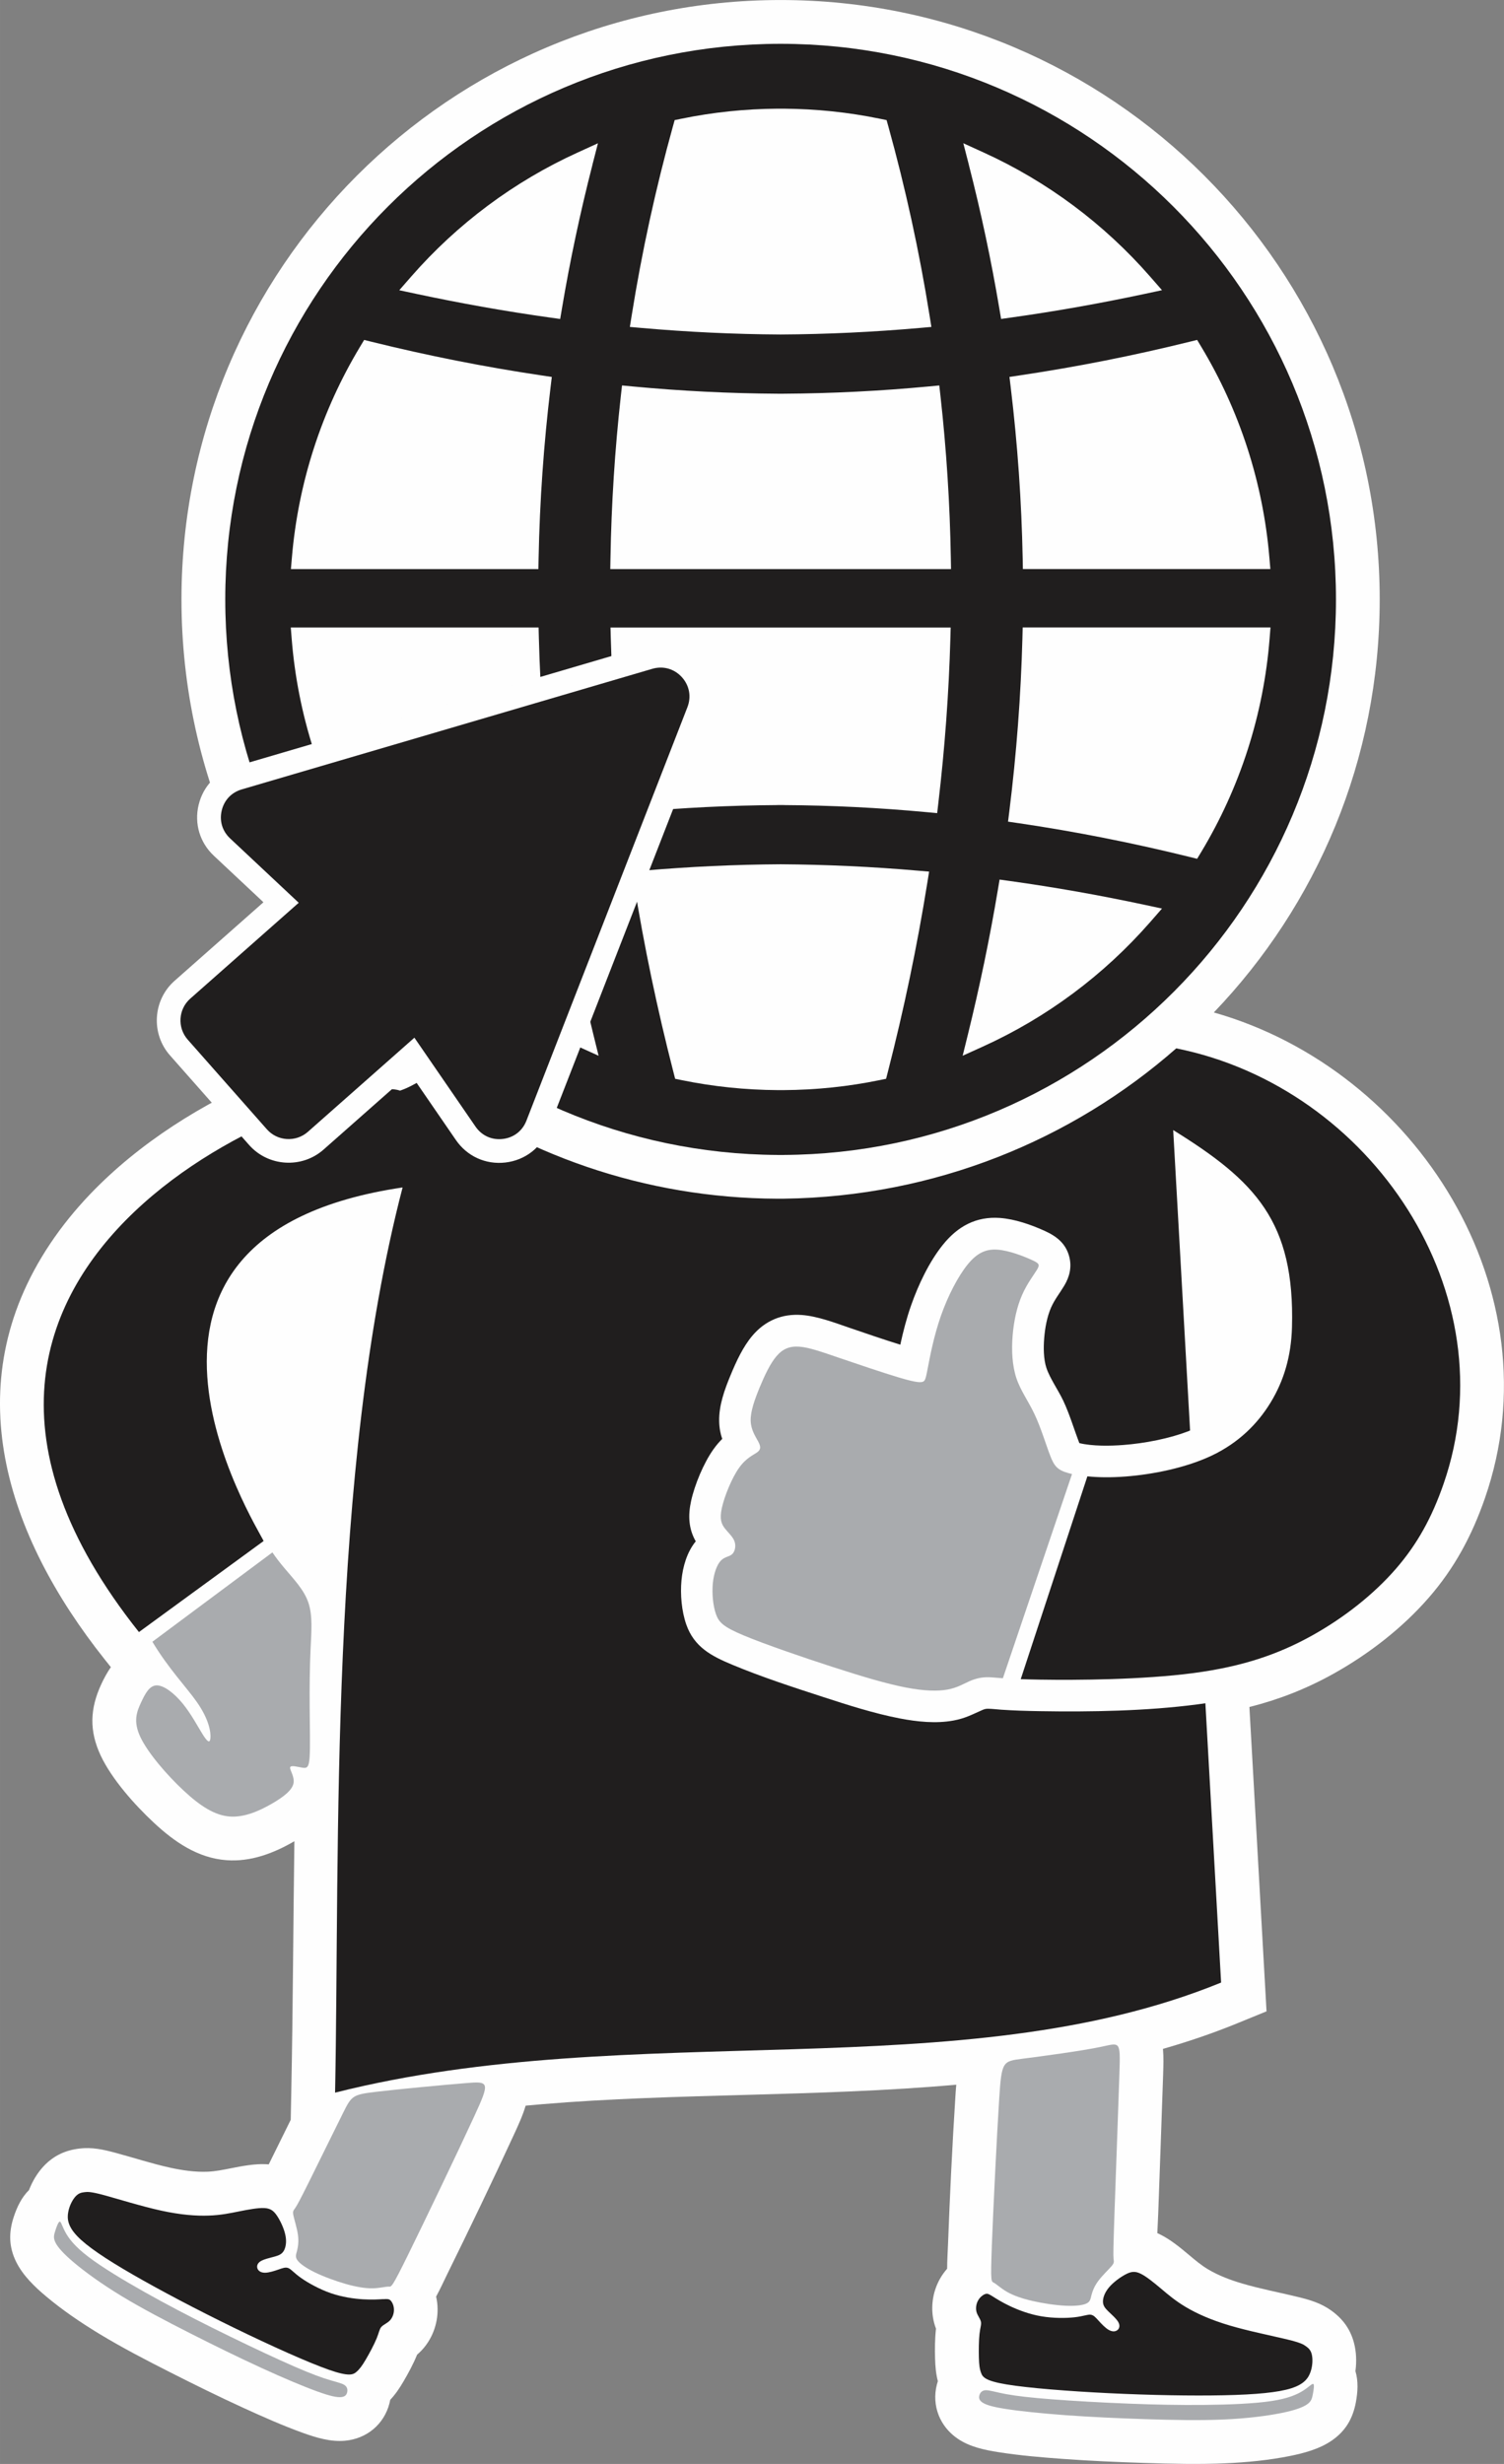 <?xml version="1.0" encoding="UTF-8"?>
<!DOCTYPE svg PUBLIC "-//W3C//DTD SVG 1.1//EN" "http://www.w3.org/Graphics/SVG/1.1/DTD/svg11.dtd">
<!-- Creator: CorelDRAW 2019 (64-Bit Evaluation Version) -->
<svg xmlns="http://www.w3.org/2000/svg" xml:space="preserve" width="8.247in" height="13.505in" version="1.1" style="shape-rendering:geometricPrecision; text-rendering:geometricPrecision; image-rendering:optimizeQuality; fill-rule:evenodd; clip-rule:evenodd"
viewBox="0 0 461.15 755.17"
 xmlns:xlink="http://www.w3.org/1999/xlink">
 <rect x="0" y="0" width="461.15" height="755.17" fill="#808080" stroke="none"/>
 <defs>
  <style type="text/css">
   <![CDATA[
    .fil3 {fill:#FEFEFE}
    .fil0 {fill:#FEFEFE}
    .fil2 {fill:#A9ABAE}
    .fil1 {fill:#201E1E}
   ]]>
  </style>
 </defs>
 <g id="Layer_x0020_1">
  <path class="fil0" d="M356.59 627.97c0.22,2.53 0.13,5.16 0.05,7.79 -0.46,14.23 -1.02,28.47 -1.51,42.7 -0.07,1.88 -0.18,3.94 -0.27,5.97 0.25,0.11 0.5,0.22 0.75,0.35 3.24,1.58 6.19,4.01 8.94,6.32 1.93,1.62 3.72,3.15 5.89,4.44 3.21,1.91 6.87,3.28 10.44,4.33 5.6,1.65 11.34,2.72 17,4.1 3.78,0.92 7.11,1.89 10.32,4.19 3.48,2.5 5.81,5.64 6.93,9.81 0.75,2.79 0.87,5.83 0.47,8.76 0.9,3 0.75,6.29 0.12,9.6 -0.93,4.9 -3.11,8.71 -7.3,11.62 -3.77,2.62 -8.54,3.91 -13,4.8 -6.4,1.28 -13.12,1.93 -19.63,2.22 -8.32,0.37 -16.73,0.16 -25.06,-0.11 -8.26,-0.27 -16.54,-0.63 -24.78,-1.23 -6.52,-0.47 -13.22,-1.04 -19.68,-2.05 -4.35,-0.68 -8.9,-1.62 -12.61,-4.14 -5.48,-3.71 -8.04,-10.14 -6.41,-16.56 0.09,-0.36 0.2,-0.72 0.31,-1.08 -0.58,-2.23 -0.78,-4.46 -0.85,-6.85 -0.09,-2.97 -0.06,-6.2 0.27,-9.14 0,-0.04 0.01,-0.07 0.01,-0.11 -0.21,-0.53 -0.39,-1.08 -0.55,-1.69 -1.22,-4.54 -0.54,-9.49 1.76,-13.57 0.62,-1.11 1.37,-2.15 2.21,-3.11 0,-2.44 0.17,-4.93 0.26,-7.33 0.58,-15.23 1.31,-30.55 2.29,-45.76 0.07,-1.14 0.15,-2.24 0.25,-3.3 -42.44,3.77 -86.25,2.54 -126.93,5.97 -1.7,0.14 -3.41,0.29 -5.11,0.45 -0.89,3.05 -2.3,6.07 -3.63,8.96 -6.58,14.27 -13.44,28.52 -20.38,42.62 -1.11,2.26 -2.2,4.67 -3.44,6.94 0.29,1.26 0.44,2.54 0.45,3.83 0.05,4.68 -1.73,9.35 -4.98,12.74 -0.44,0.46 -0.87,0.86 -1.3,1.23 -0.01,0.03 -0.03,0.07 -0.04,0.1 -1.13,2.76 -2.65,5.58 -4.16,8.15 -1.21,2.06 -2.46,3.91 -4.04,5.59 -0.07,0.36 -0.15,0.73 -0.24,1.09 -1.66,6.43 -6.96,10.82 -13.58,11.44 -4.46,0.42 -8.9,-0.94 -13.04,-2.43 -6.15,-2.22 -12.3,-4.95 -18.24,-7.67 -7.52,-3.44 -14.94,-7.1 -22.32,-10.84 -7.43,-3.76 -14.9,-7.63 -22.02,-11.96 -5.57,-3.39 -11.15,-7.19 -16.14,-11.39 -3.48,-2.92 -7.04,-6.35 -9.09,-10.47 -2.27,-4.57 -2.35,-8.96 -0.81,-13.71 1.04,-3.21 2.49,-6.16 4.72,-8.35 1.06,-2.76 2.63,-5.37 4.62,-7.45 3,-3.13 6.55,-4.76 10.81,-5.27 3.92,-0.47 7.3,0.28 11.05,1.29 5.63,1.51 11.18,3.34 16.88,4.59 3.64,0.79 7.51,1.36 11.24,1.22 2.53,-0.09 4.83,-0.57 7.3,-1.06 3.53,-0.7 7.28,-1.42 10.88,-1.24 0.24,0.01 0.49,0.03 0.73,0.05 0.14,-0.29 0.28,-0.57 0.41,-0.84 2.12,-4.27 4.22,-8.55 6.33,-12.82l0.17 -8.57c0.51,-25.67 0.6,-51.25 0.95,-76.82 -0.09,0.05 -0.18,0.1 -0.27,0.16 -6.25,3.6 -13.17,6.19 -20.5,5.66 -8.85,-0.64 -16.01,-5.62 -22.3,-11.47 -5.87,-5.46 -12.88,-13.33 -16.28,-20.52 -3.61,-7.65 -3.34,-14.44 0.15,-21.97 0.86,-1.85 1.82,-3.61 2.93,-5.21l-1.89 -2.37c-30.12,-37.87 -45.69,-84.06 -16.72,-127.4 3.61,-5.4 7.72,-10.44 12.2,-15.14 14.97,-15.67 34.66,-28.07 54.62,-36.36 8.37,-3.48 22.72,-8.65 34.42,-9.23 -37.44,-33.66 -60.98,-82.5 -60.98,-136.75 0,-101.45 82.25,-183.7 183.7,-183.7 101.45,0 183.7,82.25 183.7,183.7 0,49.24 -19.36,93.74 -50.86,126.6 62.18,17.63 105.17,85.53 83.09,148.97 -3.97,11.39 -9.26,21.3 -17.2,30.41 -8.15,9.36 -18.49,17.33 -29.31,23.35 -8.38,4.66 -16.81,7.9 -25.67,10.14l5.25 93.27 -8.86 3.62c-7.47,3.06 -15.12,5.66 -22.9,7.89z"/>
  <g id="_2624798764992">
   <path class="fil1" d="M239.35 13.43c94.04,0 170.28,76.24 170.28,170.28 0,93.74 -75.74,169.77 -169.36,170.27l0 0.01 -0.92 0 -0.92 -0 0 -0.01c-93.62,-0.5 -169.36,-76.53 -169.36,-170.27 0,-94.05 76.24,-170.28 170.28,-170.28zm-0.92 320.68l0.92 0 0 0 0.92 -0c9.88,-0.06 19.73,-1.07 29.41,-3.06l2.01 -0.41 0.51 -1.99c4.92,-19.14 8.99,-38.51 12.12,-58.02l0.56 -3.49 -3.52 -0.3c-13.97,-1.21 -27.99,-1.86 -42.01,-1.95 -14.02,0.08 -28.04,0.74 -42.01,1.95l-3.52 0.3 0.56 3.49c3.12,19.52 7.2,38.88 12.12,58.02l0.51 1.99 2.01 0.41c9.67,1.98 19.53,3 29.41,3.06zm0 -87.36l0 -0.01 0.92 0 0.92 -0 0 0.01c14.65,0.08 29.3,0.81 43.89,2.17l3.19 0.3 0.37 -3.18c1.96,-16.72 3.21,-33.51 3.68,-50.34l0.09 -3.37 -51.23 0 -1.84 0 -51.23 0 0.09 3.37c0.47,16.82 1.71,33.62 3.68,50.34l0.37 3.18 3.19 -0.3c14.59,-1.36 29.24,-2.08 43.89,-2.17zm0 -72.34l1.84 0 51.33 0 -0.06 -3.34c-0.28,-16.61 -1.34,-33.21 -3.18,-49.72l-0.36 -3.21 -3.21 0.3c-14.81,1.4 -29.66,2.14 -44.51,2.23l0 0.01 -0.92 -0 -0.92 0 0 -0.01c-14.85,-0.09 -29.7,-0.83 -44.51,-2.23l-3.21 -0.3 -0.36 3.21c-1.84,16.51 -2.9,33.11 -3.18,49.72l-0.06 3.34 51.33 0zm0.92 -71.89c14.26,-0.08 28.51,-0.76 42.72,-2.01l3.51 -0.31 -0.56 -3.48c-3.12,-19.55 -7.35,-38.91 -12.64,-57.98l-0.54 -1.93 -1.96 -0.4c-9.74,-2.01 -19.66,-3.04 -29.61,-3.1l-0.92 -0 -0 0 -0.92 0c-9.94,0.06 -19.87,1.09 -29.61,3.1l-1.96 0.4 -0.54 1.93c-5.29,19.07 -9.52,38.43 -12.64,57.98l-0.56 3.48 3.51 0.31c14.21,1.25 28.46,1.93 42.72,2.01zm-70.54 16.18c-2.1,17.42 -3.33,34.95 -3.67,52.49l-0.06 3.22 -75.88 0 0.3 -3.56c1.94,-22.87 9.06,-44.92 20.9,-64.58l1.25 -2.08 2.35 0.58c17.17,4.24 34.54,7.69 52.03,10.29l3.16 0.47 -0.38 3.17zm12.83 -68.14c-3.73,14.54 -6.86,29.24 -9.35,44.05l-0.53 3.15 -3.16 -0.44c-13.65,-1.91 -27.23,-4.33 -40.71,-7.2l-5.47 -1.17 3.68 -4.21c14.09,-16.12 31.5,-29.11 50.99,-37.98l6.25 -2.85 -1.71 6.65zm-4.26 270.23c-19.61,-8.88 -37.11,-21.92 -51.28,-38.11l-3.68 -4.21 5.47 -1.17c13.63,-2.91 27.37,-5.35 41.17,-7.27l3.16 -0.44 0.53 3.15c2.49,14.87 5.57,29.63 9.17,44.27l1.62 6.57 -6.16 -2.79zm-10.92 -68.5c-17.64,2.6 -35.14,6.08 -52.46,10.35l-2.35 0.58 -1.25 -2.07c-11.96,-19.87 -19.11,-42.17 -20.96,-65.28l-0.28 -3.55 75.98 0 0.08 3.2c0.47,17.76 1.82,35.49 4.01,53.12l0.4 3.19 -3.18 0.47zm143.44 -133.6c2.1,17.42 3.33,34.95 3.67,52.49l0.06 3.22 75.88 0 -0.3 -3.56c-1.94,-22.87 -9.06,-44.92 -20.9,-64.58l-1.25 -2.08 -2.35 0.58c-17.17,4.24 -34.54,7.69 -52.03,10.29l-3.16 0.47 0.38 3.17zm-12.83 -68.14c3.73,14.54 6.86,29.24 9.35,44.05l0.53 3.15 3.16 -0.44c13.65,-1.91 27.23,-4.33 40.71,-7.2l5.47 -1.17 -3.68 -4.21c-14.09,-16.12 -31.5,-29.11 -50.99,-37.98l-6.25 -2.85 1.71 6.65zm4.26 270.23c19.61,-8.88 37.11,-21.92 51.28,-38.11l3.68 -4.21 -5.47 -1.17c-13.63,-2.91 -27.37,-5.35 -41.17,-7.27l-3.16 -0.44 -0.53 3.15c-2.49,14.87 -5.57,29.63 -9.17,44.27l-1.62 6.57 6.16 -2.79zm10.92 -68.5c17.64,2.6 35.14,6.08 52.46,10.35l2.35 0.58 1.25 -2.07c11.96,-19.87 19.11,-42.17 20.96,-65.28l0.28 -3.55 -75.98 0 -0.08 3.2c-0.47,17.76 -1.82,35.49 -4.01,53.12l-0.4 3.19 3.18 0.47z"/>
   <path class="fil2" d="M46.73 503.19c4.91,8.19 10.4,13.87 13.59,18.41 3.9,5.57 4.34,9.44 4.19,11.12 -0.15,1.68 -0.91,1.16 -2.34,-1.11 -1.43,-2.27 -3.54,-6.3 -6.17,-9.51 -2.63,-3.21 -5.77,-5.59 -7.98,-5.55 -2.22,0.05 -3.51,2.53 -4.78,5.26 -1.27,2.73 -2.5,5.72 -0.19,10.59 2.31,4.88 8.15,11.65 13.29,16.43 5.14,4.78 9.57,7.58 14.12,7.91 4.55,0.33 9.21,-1.81 12.84,-3.9 3.63,-2.09 6.23,-4.13 6.68,-6.22 0.45,-2.09 -1.25,-4.23 -1.01,-4.97 0.23,-0.74 2.4,-0.08 3.78,0.13 1.38,0.2 1.96,-0.05 2.18,-3.21 0.22,-3.16 0.06,-9.21 0.02,-15.31 -0.04,-6.1 0.02,-12.24 0.27,-17.72 0.25,-5.48 0.68,-10.29 -0.64,-14.27 -1.32,-3.98 -4.4,-7.12 -7.47,-10.78 -1.21,-1.44 -2.41,-2.96 -3.59,-4.7l-36.8 27.39z"/>
   <path class="fil1" d="M312.97 514.64c1.66,0.06 3.63,0.11 5.98,0.15 11.27,0.18 31.36,0.04 46.88,-2 15.52,-2.03 26.45,-5.95 36.42,-11.49 9.97,-5.54 18.99,-12.71 25.71,-20.43 6.72,-7.72 11.16,-15.99 14.64,-26.01 20.26,-58.22 -22.14,-121.58 -81.94,-133.55 -32.12,28.2 -74.18,45.46 -120.22,46.07l-1.15 0.01 -0.92 -0c-40.88,-0.16 -78.57,-13.71 -108.97,-36.47 -2.49,1.54 -4.76,2.69 -6.75,3.35 -18.17,-6.46 -172.25,50.05 -80.05,165.94l38.23 -27.91c-2.27,-4.8 -58.01,-93.51 42.61,-108.36 -22.75,87.29 -19.21,201.84 -20.7,277.43 91.77,-23.13 191.83,-1.09 271.67,-33.74l-4.82 -85.6c-0.83,0.12 -1.66,0.24 -2.5,0.35 -15.61,2.04 -32.56,2.33 -48.29,2.07 -3.95,-0.06 -7.91,-0.18 -11.85,-0.45 -1.3,-0.09 -2.71,-0.27 -4,-0.29 -0.67,-0.01 -1.16,0.13 -1.77,0.4 -3.19,1.4 -5.21,2.54 -8.82,3.21 -5.34,0.99 -11.17,0.38 -16.46,-0.64 -7.87,-1.52 -15.91,-4.1 -23.53,-6.58 -9.23,-2.99 -18.9,-6.15 -27.85,-9.88 -6.41,-2.67 -11.7,-5.43 -14.11,-12.37 -1.42,-4.09 -1.86,-9.16 -1.46,-13.48 0.39,-4.16 1.68,-8.68 4.38,-11.97 -2.19,-3.81 -2.42,-7.9 -1.42,-12.41 1.11,-5.01 3.84,-11.56 6.8,-15.74 0.94,-1.32 1.82,-2.35 2.74,-3.24 -0.55,-1.58 -0.89,-3.25 -0.94,-5.38 -0.12,-4.85 1.67,-9.77 3.51,-14.19 1.72,-4.15 3.79,-8.68 6.71,-12.11 3.93,-4.61 9.08,-6.75 15.12,-6.3 4.84,0.36 10.17,2.4 14.75,3.97 5.12,1.75 10.28,3.52 15.45,5.13 0.88,-4.06 1.91,-8.06 3.3,-12.02 2.2,-6.3 5.57,-13.42 9.77,-18.62 4.53,-5.63 10.17,-8.73 17.48,-8.2 4.56,0.33 9.53,2.06 13.68,3.94 3.63,1.65 6.52,3.82 7.58,7.96 0.81,3.14 0.1,6.1 -1.52,8.81 -1.37,2.3 -2.97,4.26 -4.07,6.76 -1.24,2.83 -1.85,6.26 -2.1,9.32 -0.24,2.87 -0.23,6.44 0.68,9.18 1.07,3.21 3.69,6.89 5.19,10.1 2,4.27 3.23,8.6 4.91,12.94 4.06,0.97 9.47,0.88 13.46,0.57 6.5,-0.5 14.15,-1.91 20.49,-4.43l-5.18 -92.09c25.16,15.61 37.33,27.98 36.42,60.5 -0.25,8.83 -2.49,16.33 -6.52,22.95 -4.02,6.62 -9.84,12.37 -17.91,16.24 -8.08,3.87 -18.42,5.87 -26.55,6.49 -4.67,0.36 -8.6,0.27 -11.75,-0.05l-20.42 62.11z"/>
   <path class="fil2" d="M322.02 446.16c-1.26,-3.21 -2.81,-8.46 -4.77,-12.63 -1.96,-4.17 -4.32,-7.28 -5.61,-11.15 -1.29,-3.88 -1.52,-8.53 -1.15,-13.04 0.37,-4.51 1.33,-8.87 2.88,-12.41 1.55,-3.55 3.69,-6.28 4.62,-7.83 0.92,-1.55 0.63,-1.92 -1.74,-2.99 -2.36,-1.07 -6.8,-2.84 -10.38,-3.1 -3.58,-0.26 -6.32,1 -9.24,4.62 -2.92,3.62 -6.02,9.61 -8.16,15.74 -2.14,6.13 -3.33,12.41 -3.99,15.88 -0.66,3.47 -0.81,4.14 -1.81,4.32 -1,0.18 -2.84,-0.11 -7.5,-1.52 -4.65,-1.4 -12.12,-3.92 -17.73,-5.84 -5.61,-1.92 -9.38,-3.25 -12.34,-3.47 -2.95,-0.22 -5.1,0.66 -7.02,2.92 -1.92,2.25 -3.62,5.87 -5.14,9.53 -1.51,3.66 -2.84,7.35 -2.77,10.23 0.07,2.88 1.55,4.95 2.33,6.43 0.78,1.48 0.85,2.36 -0.26,3.21 -1.11,0.85 -3.4,1.66 -5.65,4.84 -2.25,3.18 -4.47,8.72 -5.25,12.23 -0.78,3.51 -0.11,4.99 0.92,6.32 1.03,1.33 2.44,2.51 2.95,3.95 0.52,1.44 0.15,3.14 -0.74,3.95 -0.89,0.81 -2.29,0.74 -3.47,1.99 -1.18,1.26 -2.14,3.84 -2.44,6.98 -0.29,3.14 0.07,6.83 0.96,9.38 0.89,2.55 2.29,3.95 8.68,6.61 6.39,2.66 17.77,6.58 27.11,9.6 9.35,3.03 16.66,5.17 22.39,6.28 5.73,1.11 9.86,1.18 12.86,0.63 2.99,-0.55 4.84,-1.74 6.69,-2.55 1.85,-0.81 3.69,-1.26 5.84,-1.22 1.06,0.02 2.18,0.15 4.41,0.31l21.2 -62.58c-0.37,-0.09 -0.72,-0.18 -1.04,-0.27 -3.44,-0.96 -4.4,-2.14 -5.65,-5.36z"/>
   <path class="fil1" d="M117.48 704.65c-1.29,0.08 -3.35,0.23 -6.16,0.06 -2.81,-0.17 -6.38,-0.67 -9.9,-1.88 -3.52,-1.22 -6.99,-3.16 -9.14,-4.68 -2.15,-1.52 -2.96,-2.63 -3.84,-3 -0.88,-0.37 -1.81,-0 -3.07,0.44 -1.27,0.44 -2.86,0.95 -4.06,0.97 -1.2,0.02 -2,-0.46 -2.32,-1.17 -0.33,-0.71 -0.17,-1.65 0.87,-2.32 1.04,-0.67 2.98,-1.07 4.37,-1.46 1.39,-0.39 2.22,-0.78 2.8,-1.79 0.58,-1.02 0.9,-2.67 0.49,-4.7 -0.4,-2.03 -1.53,-4.44 -2.58,-6.01 -1.05,-1.56 -2.01,-2.27 -3.91,-2.37 -1.91,-0.09 -4.75,0.43 -7.59,1 -2.84,0.57 -5.66,1.18 -9.45,1.31 -3.79,0.14 -8.54,-0.2 -14.58,-1.52 -6.04,-1.32 -13.38,-3.62 -17.5,-4.74 -4.13,-1.11 -5.05,-1.03 -5.95,-0.92 -0.9,0.11 -1.78,0.25 -2.72,1.23 -0.94,0.98 -1.94,2.81 -2.32,4.87 -0.38,2.06 -0.14,4.35 2.78,7.4 2.92,3.05 8.52,6.85 16.99,11.74 8.48,4.89 19.83,10.86 31.17,16.38 11.33,5.52 22.64,10.59 28.91,12.79 6.28,2.2 7.52,1.53 8.52,0.67 1,-0.86 1.76,-1.91 2.87,-3.79 1.11,-1.88 2.56,-4.6 3.32,-6.45 0.76,-1.85 0.83,-2.84 1.45,-3.54 0.62,-0.7 1.8,-1.12 2.61,-1.97 0.82,-0.85 1.27,-2.14 1.25,-3.32 -0.01,-1.18 -0.49,-2.24 -0.99,-2.77 -0.5,-0.53 -1.01,-0.52 -2.3,-0.44z"/>
   <path class="fil1" d="M304.34 703.8c1.09,0.69 2.82,1.81 5.37,3.01 2.55,1.2 5.92,2.49 9.59,3.11 3.67,0.63 7.65,0.59 10.26,0.29 2.61,-0.3 3.87,-0.88 4.81,-0.79 0.95,0.1 1.59,0.87 2.49,1.86 0.9,0.99 2.05,2.21 3.1,2.81 1.04,0.59 1.97,0.56 2.6,0.1 0.63,-0.46 0.95,-1.36 0.35,-2.45 -0.59,-1.09 -2.1,-2.37 -3.13,-3.38 -1.03,-1.01 -1.57,-1.75 -1.59,-2.92 -0.02,-1.17 0.5,-2.77 1.83,-4.36 1.33,-1.59 3.48,-3.16 5.15,-4.03 1.67,-0.87 2.85,-1.03 4.57,-0.19 1.72,0.83 3.96,2.66 6.18,4.52 2.21,1.86 4.39,3.75 7.65,5.69 3.26,1.94 7.59,3.93 13.52,5.68 5.93,1.75 13.47,3.26 17.63,4.27 4.15,1.01 4.92,1.52 5.66,2.05 0.74,0.53 1.44,1.08 1.8,2.39 0.35,1.31 0.35,3.4 -0.31,5.39 -0.66,1.99 -1.97,3.88 -6,5.15 -4.03,1.27 -10.76,1.91 -20.55,2.12 -9.78,0.21 -22.61,-0.02 -35.2,-0.63 -12.59,-0.61 -24.94,-1.6 -31.5,-2.69 -6.56,-1.09 -7.33,-2.28 -7.79,-3.51 -0.47,-1.23 -0.63,-2.52 -0.69,-4.7 -0.06,-2.18 -0.03,-5.26 0.19,-7.25 0.22,-1.99 0.64,-2.89 0.43,-3.8 -0.21,-0.91 -1.04,-1.84 -1.35,-2.98 -0.31,-1.14 -0.08,-2.49 0.5,-3.51 0.58,-1.03 1.51,-1.73 2.2,-1.96 0.69,-0.22 1.14,0.03 2.23,0.72z"/>
   <path class="fil2" d="M105.52 730.92c-1.04,-0.64 -3.05,-0.98 -6.16,-2.01 -3.11,-1.03 -7.32,-2.75 -13.29,-5.46 -5.96,-2.7 -13.67,-6.38 -20.92,-9.99 -7.24,-3.61 -14.01,-7.14 -20.68,-10.89 -6.67,-3.75 -13.24,-7.72 -17.41,-10.91 -4.18,-3.19 -5.97,-5.6 -7.01,-7.5 -1.04,-1.91 -1.33,-3.31 -1.75,-3.25 -0.42,0.06 -0.97,1.59 -1.36,2.82 -0.4,1.23 -0.65,2.15 0.06,3.58 0.71,1.43 2.39,3.38 5.71,6.17 3.32,2.79 8.28,6.42 14.48,10.19 6.2,3.77 13.65,7.67 21.12,11.46 7.47,3.79 14.97,7.46 21.84,10.61 6.87,3.15 13.12,5.77 17.21,7.24 4.09,1.48 6.03,1.81 7.23,1.7 1.2,-0.11 1.65,-0.67 1.84,-1.42 0.19,-0.75 0.13,-1.7 -0.91,-2.35z"/>
   <path class="fil2" d="M302.19 732.58c1.22,-0.06 3.14,0.61 6.37,1.2 3.22,0.59 7.75,1.11 14.27,1.6 6.53,0.5 15.06,0.98 23.14,1.3 8.08,0.32 15.72,0.48 23.37,0.4 7.65,-0.08 15.32,-0.4 20.51,-1.19 5.2,-0.79 7.92,-2.04 9.75,-3.21 1.83,-1.17 2.76,-2.26 3.1,-2 0.34,0.26 0.08,1.86 -0.16,3.13 -0.24,1.27 -0.46,2.2 -1.78,3.11 -1.31,0.91 -3.72,1.81 -7.97,2.66 -4.25,0.85 -10.34,1.65 -17.59,1.97 -7.25,0.32 -15.65,0.16 -24.02,-0.11 -8.37,-0.27 -16.71,-0.66 -24.25,-1.2 -7.54,-0.55 -14.27,-1.25 -18.57,-1.93 -4.3,-0.67 -6.16,-1.31 -7.15,-1.99 -0.99,-0.67 -1.12,-1.38 -0.93,-2.13 0.19,-0.75 0.71,-1.55 1.93,-1.62z"/>
   <path class="fil2" d="M125.14 691.03c5.1,-10.36 15.3,-31.62 20.23,-42.32 4.94,-10.7 4.61,-10.84 -2.43,-10.27 -7.04,0.57 -20.81,1.86 -27.83,2.7 -7.03,0.84 -7.31,1.23 -9.91,6.42 -2.59,5.19 -7.49,15.19 -10.36,20.96 -2.87,5.77 -3.72,7.32 -4.29,8.16 -0.57,0.84 -0.86,0.97 -0.59,2.31 0.27,1.34 1.11,3.88 1.39,5.96 0.29,2.08 0.02,3.69 -0.27,4.86 -0.3,1.17 -0.63,1.91 0.11,2.93 0.74,1.03 2.54,2.34 5.28,3.68 2.74,1.34 6.42,2.7 9.6,3.6 3.18,0.9 5.86,1.35 8.11,1.32 2.25,-0.03 4.06,-0.54 4.96,-0.52 0.9,0.02 0.9,0.57 6,-9.79z"/>
   <path class="fil2" d="M304.1 688.53c0.43,-11.18 1.54,-34.01 2.28,-45.41 0.73,-11.4 1.09,-11.37 7.18,-12.15 6.09,-0.78 17.91,-2.36 23.89,-3.61 5.98,-1.24 6.11,-2.15 5.79,7.96 -0.33,10.11 -1.11,31.23 -1.51,42.67 -0.39,11.44 -0.39,13.21 -0.3,14.22 0.1,1.01 0.29,1.27 -0.59,2.31 -0.88,1.04 -2.84,2.87 -4.09,4.56 -1.25,1.68 -1.8,3.22 -2.1,4.39 -0.3,1.17 -0.37,1.97 -1.51,2.52 -1.14,0.55 -3.35,0.83 -6.4,0.69 -3.05,-0.14 -6.93,-0.72 -10.15,-1.46 -3.22,-0.74 -5.79,-1.64 -7.74,-2.74 -1.96,-1.11 -3.3,-2.42 -4.1,-2.84 -0.8,-0.42 -1.06,0.06 -0.64,-11.11z"/>
   <g>
    <path class="fil3" d="M125.72 328.92l-26.52 23.42c-6.65,5.87 -16.94,5.24 -22.82,-1.41l-24.28 -27.49c-5.87,-6.65 -5.24,-16.94 1.41,-22.82l27.27 -24.09 -15.22 -14.26c-4.29,-4.02 -6.03,-9.82 -4.67,-15.54 1.36,-5.73 5.52,-10.11 11.17,-11.77l125.85 -36.95c5.97,-1.75 12.25,-0.01 16.46,4.58 4.21,4.59 5.41,10.99 3.15,16.8l-49.36 126.72c-2.2,5.66 -7.17,9.49 -13.2,10.19 -6.03,0.7 -11.74,-1.9 -15.18,-6.9l-14.08 -20.48z"/>
   </g>
   <path class="fil1" d="M127.06 318.04l18.73 27.24c1.92,2.79 5,4.19 8.36,3.8 3.36,-0.39 6.04,-2.46 7.26,-5.61l49.36 -126.72c1.26,-3.24 0.61,-6.68 -1.73,-9.24 -2.35,-2.56 -5.73,-3.5 -9.06,-2.52l-125.85 36.95c-3.15,0.92 -5.39,3.28 -6.15,6.47 -0.76,3.19 0.18,6.31 2.57,8.55l21.04 19.73 -33.26 29.38c-3.67,3.24 -4.02,8.88 -0.78,12.56l24.28 27.49c3.24,3.67 8.88,4.02 12.56,0.78l32.67 -28.86z"/>
  </g>
 </g>
</svg>
